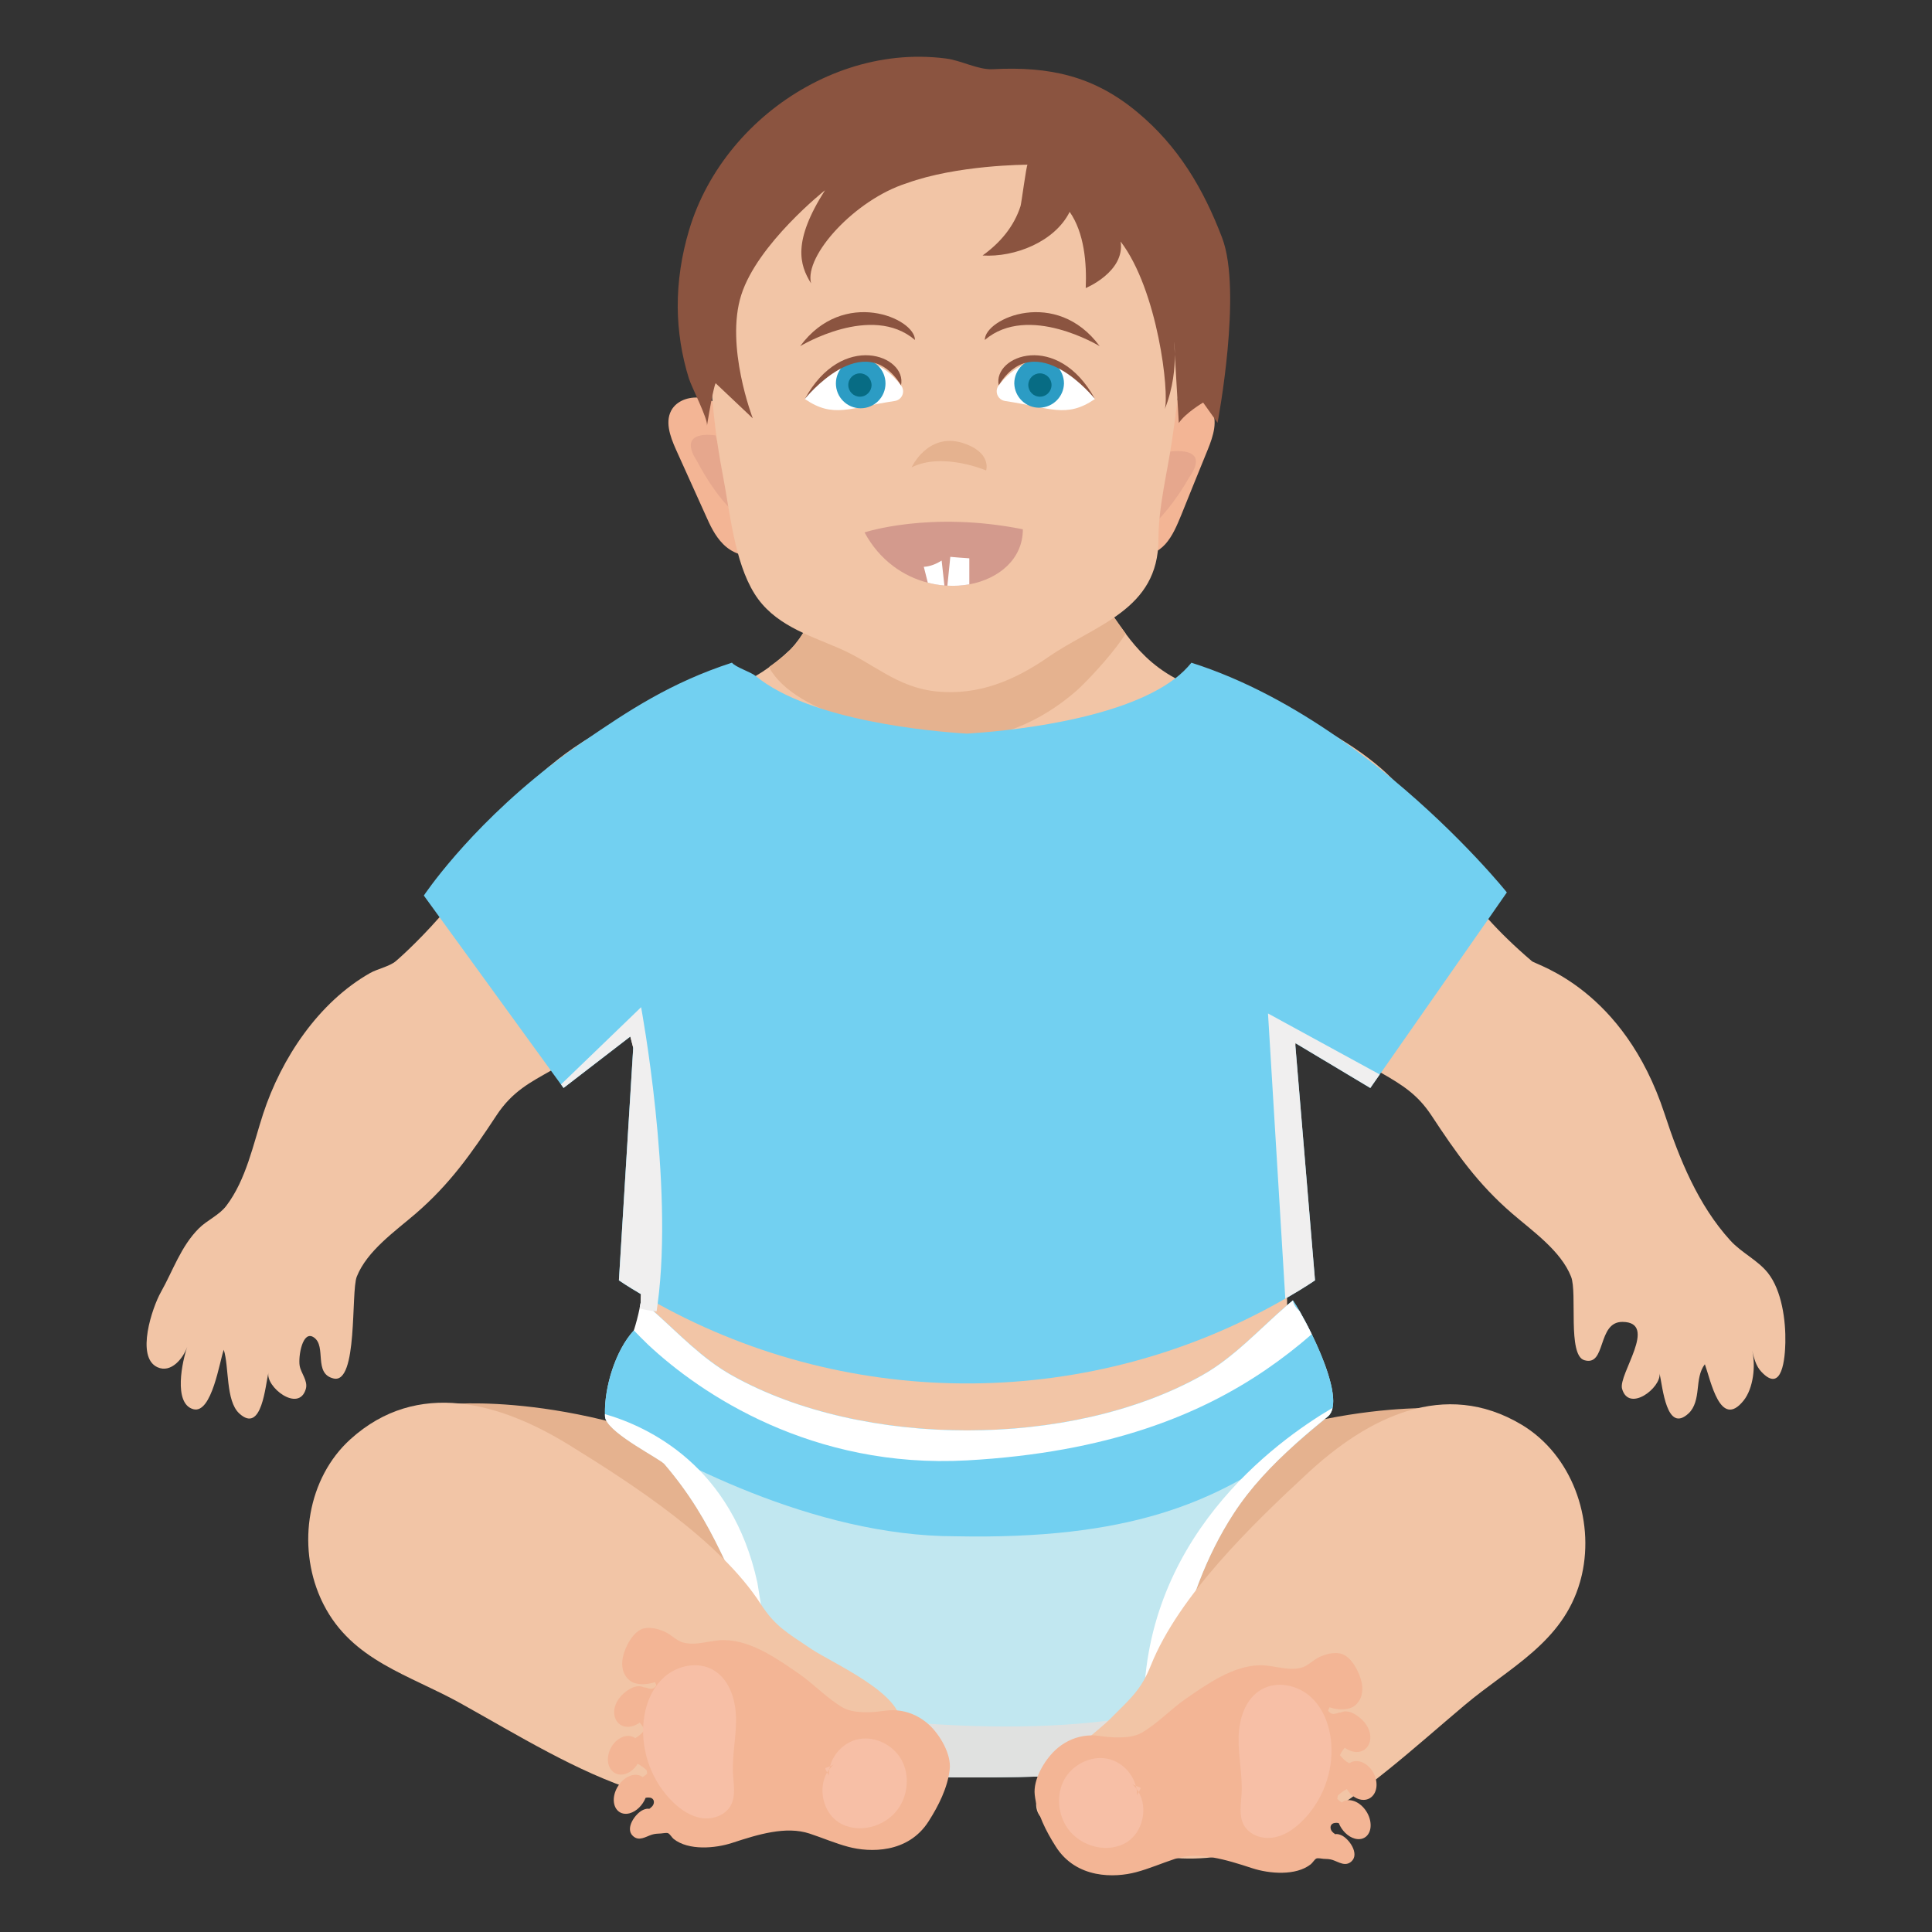 <?xml version="1.0" encoding="utf-8"?>
<!-- Generator: Adobe Illustrator 16.0.0, SVG Export Plug-In . SVG Version: 6.00 Build 0)  -->
<!DOCTYPE svg PUBLIC "-//W3C//DTD SVG 1.1//EN" "http://www.w3.org/Graphics/SVG/1.1/DTD/svg11.dtd">
<svg version="1.1" id="Layer_1" xmlns="http://www.w3.org/2000/svg" xmlns:xlink="http://www.w3.org/1999/xlink" x="0px" y="0px"
	 width="85px" height="85px" viewBox="0 0 85 85" enable-background="new 0 0 85 85" xml:space="preserve">
<rect x="0" y="0" width="85" height="85" fill="#333333" stroke="none"/>
<g>
	<path fill="#E5B28F" d="M32.849,64.797c-7.369-3.686-13.236-3.006-13.244-3.006c-0.434,0.051-1.045,1.657-1.168,1.969
		c-0.707,1.781-0.666,3.737-0.07,5.546c1.178,3.585,3.812,7.129,7.719,7.87c2.75,0.521,9.842,0.888,11.252-2.46
		C38.632,71.648,35.112,66.496,32.849,64.797z M64.128,61.997c-0.008,0-5.877-0.683-13.244,3.003
		c-2.264,1.698-5.783,6.853-4.488,9.919c1.41,3.351,8.502,2.983,11.252,2.463c3.906-0.741,6.543-4.285,7.723-7.873
		c0.592-1.809,0.635-3.762-0.072-5.546C65.175,63.653,64.562,62.048,64.128,61.997z"/>
	<path fill="#F2C5A6" d="M76.13,54.579c-1.424-1.562-2.248-3.598-2.896-5.577c-1.805-5.505-5.633-6.54-5.838-6.715
		c-0.777-0.664-1.402-1.277-1.916-1.848c-2.346-2.604-2.389-4.329-4.244-6.189c-0.572-0.575-1.316-1.159-2.354-1.789
		c-0.561-0.338-1.137-0.653-1.723-0.945c-1.162-0.729-2.35-0.718-3.561-0.987c-0.75-0.169-1.367-0.406-1.887-0.686
		c-1.039-0.561-1.686-1.289-2.188-1.966c-0.43-0.577-0.752-1.114-1.115-1.478c-0.326-0.318-0.688-0.499-1.191-0.439
		c-0.617,0-1.453,0.859-2.27,1.301c-0.305,0.173-0.51,0.245-0.713,0.328c-0.059,0.021-0.936,0.293-0.965,0.262
		c-0.629,0.111-1.076,0.116-1.729,0c-0.021,0.021-0.322-0.039-0.721-0.173c-0.072-0.026-0.146-0.051-0.223-0.079
		c-0.174-0.067-0.346-0.141-0.512-0.222c-0.008-0.002-0.01-0.004-0.018-0.007l-0.131-0.064l-0.146-0.081
		c-0.049-0.026-0.096-0.055-0.143-0.084c-0.633-0.381-1.477-1.176-2.055-1.181c-0.027-0.003-0.053-0.007-0.076-0.007
		c-0.037-0.003-0.074-0.003-0.111,0c-0.398,0.002-0.719,0.169-0.998,0.431c-0.016,0.013-0.029,0.026-0.045,0.039
		c-0.023,0.021-0.043,0.046-0.068,0.068c-0.027,0.027-0.057,0.06-0.082,0.092c-0.053,0.061-0.105,0.126-0.16,0.193
		c-0.043,0.059-0.086,0.113-0.131,0.175c-0.021,0.028-0.043,0.062-0.064,0.095c-0.033,0.051-0.07,0.104-0.104,0.155
		c-0.037,0.056-0.072,0.112-0.111,0.172c-0.033,0.054-0.068,0.107-0.102,0.163c-0.121,0.187-0.238,0.369-0.359,0.545
		c-0.033,0.046-0.062,0.09-0.1,0.134c-0.029,0.041-0.061,0.079-0.092,0.118c-0.016,0.021-0.031,0.044-0.051,0.062
		c-0.031,0.038-0.062,0.074-0.098,0.109c-0.039,0.045-0.08,0.087-0.125,0.126c-0.076,0.073-0.154,0.143-0.232,0.211
		c-0.223,0.196-0.441,0.368-0.654,0.521c-0.199,0.142-0.393,0.27-0.582,0.379c-2.211,1.294-3.914,0.66-5.693,1.837
		c-0.639,0.303-1.258,0.645-1.854,1.022c-0.025,0.018-0.051,0.034-0.078,0.051c-0.5,0.317-0.979,0.668-1.432,1.051
		c-0.008,0.005-0.016,0.012-0.023,0.015c-0.867,0.736-1.664,1.622-2.135,2.651c-0.701,1.529-1.764,2.931-2.693,3.984
		c-1.047,1.187-1.922,1.936-1.926,1.936c-0.268,0.229-0.812,0.341-1.129,0.521c-2.27,1.289-3.906,3.752-4.705,6.192
		c-0.441,1.348-0.746,2.896-1.619,4.046c-0.314,0.417-0.848,0.635-1.209,0.996c-0.795,0.793-1.137,1.858-1.676,2.813
		c-0.363,0.644-1.123,2.852-0.145,3.297c0.604,0.273,1.129-0.396,1.309-0.895C8.028,59.845,7.603,61.763,8.511,62
		c0.812,0.211,1.158-2.152,1.334-2.615c0.24,0.753,0.08,2.244,0.68,2.799c1.004,0.929,1.15-1.273,1.289-1.806
		c-0.162,0.621,1.336,1.809,1.643,0.723c0.098-0.355-0.219-0.69-0.273-1.016c-0.068-0.405,0.125-1.59,0.627-1.243
		c0.568,0.39-0.037,1.597,0.869,1.806c1.074,0.247,0.754-3.812,1.016-4.479c0.451-1.141,1.703-2.008,2.598-2.78
		c1.5-1.297,2.438-2.628,3.553-4.322c0.703-1.065,1.508-1.459,2.396-1.966c0.33-0.187,0.67-0.391,1.021-0.646
		c0.352-0.258,1.492-0.919,2.299-1.55c0.004,0.011,0.004,0.018,0.006,0.024c0.041,0.201,0.098,0.431,0.162,0.676
		c0.043,0.16,0.084,0.328,0.131,0.502c0.244,0.909,0.523,1.966,0.57,2.832c0.113,2.18,0.221,4.401-0.086,6.553
		c-0.066,0.498-0.129,0.979-0.148,1.443c-0.008,0.131-0.01,0.259-0.01,0.385v0.058l0.006,0.198c0.021,0.535,0.113,1.057,0.316,1.58
		c0.119,0.299,0.268,0.584,0.441,0.854c1.617,2.519,4.92,3.9,7.613,4.904c1.885,0.699,3.854,1.25,5.844,1.5
		c1.992-0.25,3.957-0.801,5.844-1.5c2.604-0.971,5.771-2.294,7.443-4.651c0.059-0.083,0.113-0.168,0.17-0.253
		c0.553-0.865,0.744-1.704,0.762-2.581c0.002-0.111,0.002-0.224-0.004-0.335c-0.01-0.516-0.076-1.047-0.154-1.602
		c-0.303-2.15-0.197-4.373-0.082-6.554c0.045-0.911,0.354-2.027,0.604-2.97c0.008-0.024,0.012-0.048,0.018-0.069
		c0.1-0.369,0.188-0.708,0.244-0.995c1.525,1.188,2.635,1.796,3.508,2.293c0.951,0.543,1.609,0.961,2.211,1.869
		c1.115,1.694,2.053,3.025,3.555,4.322c0.895,0.773,2.146,1.642,2.594,2.78c0.283,0.715-0.164,3.452,0.582,3.674
		c0.979,0.294,0.553-1.698,1.684-1.684c1.594,0.017-0.201,2.313-0.023,2.941c0.299,1.061,1.729-0.044,1.65-0.676
		c0.137,0.601,0.305,2.663,1.277,1.76c0.283-0.262,0.359-0.677,0.4-1.062c0.043-0.385,0.078-0.793,0.316-1.1
		c0.26,0.715,0.676,2.875,1.701,1.602c0.439-0.544,0.539-1.545,0.381-2.206c0.078,0.332,0.164,0.681,0.4,0.931
		c0.934,1.004,1.045-0.64,1.059-1.282c0.021-0.957-0.152-2.286-0.768-3.063C77.333,55.441,76.618,55.116,76.13,54.579L76.13,54.579z
		"/>
	<path fill="#C1E7F0" d="M57.179,57.69c-0.092-0.162-0.189-0.321-0.297-0.477c-1.338,1.101-2.488,2.453-4.012,3.304
		c-2.893,1.619-6.617,2.414-10.326,2.414c-3.711,0-7.438-0.795-10.328-2.414c-1.52-0.851-2.674-2.203-4.012-3.304
		c-0.064,0.419,0.01,0.969-0.314,1.317c-0.785,0.847-1.301,2.448-1.273,3.684c-0.002,0.036,0,0.069,0.002,0.105
		c0.004,0.039,0.014,0.079,0.029,0.121c0.271,0.69,2.389,1.737,2.586,1.972c1.135,1.331,1.826,2.529,2.479,3.873
		c0.402,0.834,0.951,1.964,1.305,3.508c0.23,1.001,0.346,2.024,0.34,3.052c0,0.754-0.059,1.588-0.219,2.497
		c0.219,0.041,0.439,0.077,0.664,0.116c2.582,0.442,5.197,0.688,7.818,0.733c0.312,0.008,0.617,0.008,0.922,0.008
		c3.215,0,5.529-0.072,7.836-0.425c0.215-0.034,0.432-0.066,0.65-0.108c0.07-0.011,0.146-0.024,0.217-0.036
		c0.004-0.199,0.01-0.403,0.023-0.608c0.029-0.58,0.088-1.186,0.162-1.789c0.104-0.832,0.244-1.658,0.396-2.409
		c0.432-2.169,1.227-4.357,2.436-6.22c0.752-1.161,1.701-2.152,2.727-3.071c0.002-0.003,0.002-0.006,0.006-0.008
		c0.465-0.412,0.939-0.813,1.422-1.204c0.105-0.088,0.174-0.219,0.207-0.378c0.166-0.734-0.371-2.132-0.914-3.243
		C57.546,58.357,57.368,58.021,57.179,57.69L57.179,57.69z"/>
	<path fill="#72D0F1" d="M57.179,57.69c-0.092-0.162-0.189-0.321-0.297-0.477c-1.338,1.101-2.488,2.453-4.012,3.304
		c-2.893,1.619-6.617,2.414-10.326,2.414c-3.711,0-7.438-0.795-10.328-2.414c-1.52-0.851-2.674-2.203-4.012-3.304
		c-0.064,0.419,0.01,0.969-0.314,1.317c-0.811,0.87-1.334,2.544-1.271,3.788c0.004,0.039,0.014,0.08,0.029,0.121
		c2.811,1.741,9.127,5.151,15.383,5.151c7.584,0.152,11.408-1.438,14.957-4.062c0.004-0.002,0.004-0.005,0.008-0.007
		c0.465-0.412,0.939-0.813,1.42-1.205c0.605-0.493-0.043-2.269-0.705-3.621C57.546,58.357,57.368,58.021,57.179,57.69L57.179,57.69z
		"/>
	<path fill="#FFFFFF" d="M56.882,57.215c-0.086,0.069-0.17,0.143-0.256,0.213c-1.229,1.059-2.332,2.295-3.756,3.091
		c-2.895,1.619-6.617,2.414-10.326,2.414c-3.711,0-7.438-0.795-10.33-2.414c-1.311-0.731-2.346-1.841-3.463-2.834
		c-0.18-0.16-0.361-0.316-0.549-0.47c-0.004,0.035-0.01,0.07-0.018,0.105c-0.014,0.079-0.029,0.16-0.043,0.239
		c-0.068,0.328-0.152,0.652-0.254,0.972c0.184,0.192,0.389,0.4,0.621,0.624c2.334,2.19,7.234,5.474,14.035,5.096
		c6.213-0.345,10.244-2.005,13.152-3.99c0.701-0.48,1.375-1.001,2.016-1.561c-0.164-0.343-0.344-0.68-0.533-1.01
		C57.03,57.549,56.909,57.397,56.882,57.215z"/>
	<path fill="#E5B28F" d="M46.341,27.346c-1.801,0.662-3.9,0.979-5.74,0.253c-0.008-0.003-0.016-0.005-0.023-0.01
		c-0.029-0.014-0.064-0.021-0.094-0.034c-0.027-0.009-0.057-0.021-0.082-0.034c-0.041-0.014-0.082-0.031-0.121-0.053
		c-0.062-0.026-0.131-0.054-0.191-0.09c-0.006-0.003-0.01-0.005-0.018-0.007l-0.131-0.065c-0.023-0.015-0.051-0.029-0.076-0.044
		l-0.068-0.036c-0.049-0.027-0.096-0.056-0.143-0.085c-0.678-0.4-1.322-0.904-2.053-1.181h-0.008
		c-0.023-0.003-0.047-0.007-0.07-0.007c-0.281-0.016-0.582,0.061-0.91,0.272c-0.07,0.046-0.137,0.101-0.201,0.157
		c-0.014,0.013-0.029,0.027-0.043,0.039c-0.023,0.021-0.043,0.046-0.068,0.067c-0.027,0.028-0.057,0.062-0.082,0.093
		c-0.053,0.061-0.105,0.126-0.158,0.193c-0.047,0.059-0.092,0.113-0.133,0.175c-0.021,0.028-0.043,0.062-0.064,0.095
		c-0.033,0.052-0.07,0.104-0.104,0.155c-0.037,0.057-0.072,0.113-0.111,0.173c-0.033,0.054-0.068,0.106-0.102,0.162
		c-0.121,0.187-0.238,0.37-0.359,0.545c-0.033,0.046-0.066,0.09-0.1,0.134c-0.027,0.041-0.061,0.08-0.092,0.119
		c-0.016,0.021-0.031,0.043-0.051,0.062c-0.031,0.037-0.062,0.075-0.098,0.109c-0.039,0.046-0.082,0.085-0.125,0.126
		c-0.078,0.073-0.154,0.144-0.232,0.211c-0.211,0.181-0.432,0.351-0.66,0.51c0,0.005,0.002,0.007,0.006,0.012
		c1.178,2.147,5.787,2.971,7.816,3.135c2.107,0.17,4.158-0.744,5.715-2.113c0.254-0.223,1.074-1.047,1.744-1.918
		c0.145-0.19,0.285-0.387,0.418-0.588c-0.432-0.577-0.752-1.115-1.115-1.478C47.571,26.722,46.657,27.229,46.341,27.346
		L46.341,27.346z"/>
	<path fill="#F3B595" d="M32.157,18.161c-0.371-0.304-0.791-0.574-1.271-0.651c-0.482-0.08-1.027,0.07-1.299,0.461
		c-0.361,0.525-0.109,1.222,0.15,1.801c0.434,0.959,0.865,1.917,1.299,2.877c0.203,0.459,0.418,0.929,0.781,1.29
		c0.357,0.361,0.902,0.597,1.41,0.471c0.812-0.203,1.102-1.179,1.07-1.982C34.237,20.806,33.442,19.223,32.157,18.161z"/>
	<path fill="#E6A78D" d="M30.661,20.282c0.924,1.742,1.744,2.355,1.744,2.355l-0.922-3.48
		C31.483,19.157,29.741,18.849,30.661,20.282z"/>
	<path fill="#F3B595" d="M52.106,17.51c-0.434,0.077-0.812,0.349-1.146,0.651c-1.152,1.062-1.871,2.646-1.924,4.265
		c-0.029,0.805,0.23,1.779,0.965,1.981c0.455,0.127,0.945-0.108,1.271-0.47c0.322-0.361,0.514-0.832,0.703-1.29
		c0.387-0.96,0.773-1.918,1.166-2.877c0.234-0.58,0.463-1.274,0.133-1.801C53.032,17.58,52.542,17.429,52.106,17.51z"/>
	<path fill="#E6A78D" d="M51.433,19.873l-1.006,3.482c0,0,0.893-0.616,1.896-2.355C53.327,19.566,51.433,19.873,51.433,19.873z"/>
	<path fill="#F2C5A6" d="M48.634,5.188c-2.793-2.161-7.094-2.727-10.705-1.729c-3.428,0.949-6.238,3.3-6.564,7.022
		c-0.303,3.461-0.221,7.016,0.438,10.432c0.311,1.608,0.504,3.788,1.391,5.206c0.84,1.346,2.326,1.804,3.703,2.393
		c1.566,0.674,2.537,1.73,4.316,1.91c1.826,0.182,3.42-0.484,4.893-1.505c2.068-1.436,4.861-2.065,4.861-5.189
		c0-1.447,0.389-2.919,0.596-4.347C52.241,14.774,52.899,8.489,48.634,5.188L48.634,5.188z"/>
	<path fill="#E5B28F" d="M42.292,19.469c-1.5-0.41-2.184,1.093-2.184,1.093c1.365-0.684,3.277,0.136,3.277,0.136
		S43.659,19.878,42.292,19.469z"/>
	<path fill="#D39A8D" d="M38.036,23.424c0.664,1.23,1.707,1.937,2.783,2.213c0.24,0.062,0.482,0.104,0.73,0.124
		c0.043,0.005,0.088,0.007,0.133,0.007c0.32,0.019,0.645-0.002,0.965-0.058c1.312-0.245,2.355-1.123,2.355-2.424
		C40.905,22.467,38.036,23.424,38.036,23.424L38.036,23.424z"/>
	<path fill="#FFFFFF" d="M40.644,24.938l0.176,0.698c0.24,0.062,0.482,0.104,0.73,0.124l-0.121-1.096
		C41.187,24.812,40.929,24.922,40.644,24.938z M41.681,25.767c0.322,0.02,0.646-0.001,0.965-0.058v-1.145
		c-0.277-0.018-0.559-0.039-0.836-0.065L41.681,25.767L41.681,25.767z"/>
	<path fill="#8B5440" d="M51.659,15.026l0.029,0.559C51.688,15.241,51.659,15.026,51.659,15.026z"/>
	<path fill="#8B5440" d="M50.042,4.938c-1.912-1.592-3.85-2.026-6.373-1.893c-0.639,0.032-1.393-0.392-2.057-0.472
		c-0.729-0.093-1.465-0.101-2.195-0.023c-1.381,0.146-2.725,0.594-3.938,1.27c-2.428,1.348-4.361,3.623-5.16,6.295
		c-0.33,1.104-0.51,2.256-0.502,3.411c0.01,1.062,0.176,2.115,0.492,3.127c0.119,0.38,0.844,1.779,0.795,2.073
		c0.291-1.767,0.381-1.866,0.381-1.866l1.635,1.546c0,0-1.225-3.176-0.508-5.428c0.715-2.254,3.684-4.607,3.684-4.607
		c-1.432,2.252-1.125,3.274-0.613,4.095c-0.309-1.228,1.947-3.685,4.199-4.401c2.229-0.812,5.262-0.818,5.326-0.818
		c-0.049,0-0.27,1.699-0.307,1.816c-0.291,0.912-0.906,1.629-1.672,2.178c1.434,0.09,3.186-0.617,3.832-1.92
		c0.643,0.922,0.754,2.252,0.707,3.353c0,0,1.738-0.718,1.535-2.048c1.639,2.148,2.15,6.655,1.943,7.374
		c0.379-0.948,0.447-1.855,0.441-2.412l-0.029-0.559c0,0,0.029,0.213,0.029,0.559l0.176,3.023c0.295-0.444,1.07-0.9,1.07-0.9
		l0.635,0.89c0,0,1.102-5.783,0.199-8.143C52.944,8.301,51.839,6.432,50.042,4.938z"/>
	<path fill="#FFFFFF" d="M35.409,17.554c1.26,0.862,1.947,0.388,3.959,0.087c0.326-0.049,0.477-0.43,0.271-0.688
		C37.556,14.304,35.409,17.554,35.409,17.554z"/>
	<path fill="#2C9CC4" d="M37.866,15.778c-0.604,0-1.09,0.486-1.09,1.092c0,0.603,0.486,1.093,1.09,1.093s1.092-0.49,1.092-1.093
		C38.958,16.265,38.47,15.778,37.866,15.778z"/>
	<path fill="#076C84" d="M37.833,16.426c-0.283,0.001-0.512,0.229-0.512,0.512s0.229,0.515,0.512,0.515
		c0.281,0,0.512-0.23,0.512-0.515C38.341,16.654,38.114,16.427,37.833,16.426z"/>
	<path fill="#8B5440" d="M35.409,17.554c0,0,2.594-3.249,4.232-0.602C39.915,15.64,37.046,14.55,35.409,17.554z"/>
	<path fill="#FFFFFF" d="M43.94,16.952c-0.146,0.188-0.111,0.458,0.078,0.604c0.057,0.045,0.127,0.073,0.197,0.085
		c2.008,0.301,2.699,0.775,3.959-0.087C48.175,17.554,46.03,14.304,43.94,16.952z"/>
	<path fill="#2C9CC4" d="M45.718,15.778c-0.604,0-1.094,0.486-1.094,1.092c0.016,0.604,0.516,1.082,1.117,1.067
		c0.586-0.014,1.057-0.483,1.07-1.067C46.81,16.266,46.321,15.777,45.718,15.778L45.718,15.778L45.718,15.778z"/>
	<path fill="#076C84" d="M45.751,16.426c-0.281,0.001-0.51,0.229-0.51,0.512s0.227,0.515,0.51,0.515s0.512-0.23,0.512-0.515
		C46.263,16.654,46.034,16.426,45.751,16.426L45.751,16.426z"/>
	<path fill="#8B5440" d="M43.94,16.952c1.639-2.647,4.234,0.602,4.234,0.602C46.536,14.55,43.669,15.64,43.94,16.952z"/>
	<g>
		<path fill="#8B5440" d="M35.204,15.23c0,0,3.139-1.909,5.051-0.273C40.255,14.002,37.114,12.637,35.204,15.23z M43.327,14.957
			c1.914-1.636,5.055,0.273,5.055,0.273C46.47,12.637,43.327,14.002,43.327,14.957z"/>
	</g>
	<path fill="#72D0F1" d="M61.233,34.25c-0.758-0.63-1.543-1.228-2.352-1.789c-1.926-1.34-4.121-2.561-6.463-3.304
		c-0.209,0.255-0.445,0.484-0.707,0.686c-2.459,1.891-7.65,2.339-9.168,2.434c-1.547-0.095-6.891-0.56-9.293-2.534
		c-0.221-0.183-0.881-0.382-1.047-0.588c-2.705,0.878-4.57,2.126-6.502,3.447c-0.023,0.019-0.051,0.034-0.078,0.051
		c-0.486,0.336-0.963,0.687-1.43,1.051c-0.008,0.005-0.018,0.012-0.023,0.015c-3.654,2.854-5.523,5.682-5.523,5.682l0.693,0.955
		l4.9,6.749l0.441,0.608l0.113,0.154l2.934-2.26l0.168-0.131l-0.039,0.633l-0.629,10.223c0,0,0.338,0.236,0.965,0.604
		c0.066,0.04,0.135,0.081,0.205,0.122c0.178,0.104,0.355,0.206,0.537,0.3c8.59,4.749,19.082,4.678,27.611-0.223
		c0.023-0.015,0.051-0.029,0.074-0.041c0.021-0.013,0.041-0.024,0.064-0.036c0.756-0.438,1.17-0.728,1.17-0.728l-0.867-10.36
		l-0.008-0.084l0.023,0.015l3.285,1.966l0.414-0.595l0.053-0.071l4.721-6.759l0.82-1.179C66.3,39.262,64.337,36.818,61.233,34.25z"
		/>
	<path fill="#FFFFFF" d="M26.616,62.215c-0.002,0.037,0,0.07,0.002,0.105c0.002,0.039,0.012,0.08,0.029,0.121
		c0.271,0.691,2.389,1.738,2.586,1.973c1.135,1.33,1.826,2.529,2.48,3.873c0.402,0.834,0.949,1.964,1.305,3.508
		c0.262,1.142,0.549,3.083,0.121,5.549c0.219,0.04,0.438,0.077,0.664,0.116c0.406-1.033,0.424-2.327-0.479-7.818
		C32.206,64.487,28.528,62.77,26.616,62.215L26.616,62.215z M50.325,75.478c0,0.883,0.02,1.645,0.053,2.299
		c0.291-0.045,0.58-0.093,0.869-0.146c0.029-1.522,0.281-3.313,0.58-4.808c0.432-2.17,1.227-4.357,2.438-6.22
		c0.752-1.162,1.701-2.152,2.725-3.071c0.002-0.003,0.002-0.006,0.008-0.008c0.463-0.412,0.938-0.813,1.42-1.205
		c0.107-0.087,0.176-0.218,0.209-0.378C56.095,63.429,50.165,67.738,50.325,75.478L50.325,75.478z"/>
	<path fill="#E0E1E0" d="M33.358,74.846c0,0.753-0.059,1.587-0.219,2.497c0.219,0.04,0.439,0.077,0.664,0.116
		c2.582,0.441,5.197,0.688,7.818,0.732c0.312,0.009,0.617,0.009,0.922,0.009c3.215,0,5.529-0.072,7.836-0.425
		c0.215-0.034,0.432-0.067,0.65-0.108c0.088-0.209,0.168-0.426,0.24-0.646c0.197-0.602,0.34-1.221,0.422-1.849
		c-0.086,0.02-0.172,0.041-0.26,0.061C44.692,76.804,36.28,75.424,33.358,74.846L33.358,74.846z"/>
	<path fill="#F0EFEF" d="M27.567,44.929l-2.883,2.78l0.111,0.154l2.934-2.26c0.041,0.16,0.084,0.328,0.131,0.502l-0.629,10.223
		c0,0,0.338,0.237,0.965,0.605c-0.008,0.131-0.01,0.259-0.01,0.385c-0.014,0.08-0.029,0.16-0.045,0.24
		c0.008,0.002,0.02,0.008,0.029,0.01c0.008,0,0.016,0.002,0.021,0.005c0.227,0.064,0.461,0.104,0.697,0.121
		c0.016-0.11,0.033-0.223,0.047-0.339c0.711-5.319-0.729-13.043-0.729-13.043L27.567,44.929L27.567,44.929z M56.548,57.134
		c0.025-0.014,0.053-0.028,0.074-0.04c0.023-0.013,0.043-0.024,0.064-0.037c0.756-0.438,1.17-0.728,1.17-0.728L56.989,45.97
		l-0.008-0.085l0.023,0.015l3.285,1.967l0.414-0.595l-4.916-2.684L56.548,57.134L56.548,57.134z"/>
	<path fill="#F2C5A6" d="M35.679,72.539c-1.061-0.719-1.57-0.979-2.211-1.972c-1.795-2.777-5.584-5.237-8.406-6.98
		c-3.041-1.879-6.689-2.932-9.637-0.274c-1.906,1.719-2.352,4.674-1.33,6.981c0.045,0.103,0.092,0.199,0.141,0.296
		c1.26,2.475,3.768,3.091,6.023,4.346c5.061,2.814,10.385,6.474,16.174,3.166c0.754-0.431,3.031-1.163,3.178-2.208
		C39.794,74.541,36.585,73.153,35.679,72.539z"/>
	<g>
		<path fill="#F3B595" d="M39.644,75.272c-0.229-0.038-0.459-0.04-0.688-0.008c-0.133,0.018-0.266,0.034-0.396,0.046
			c-0.105,0.01-0.213,0.021-0.32,0.022c-0.064,0.002-0.133,0.002-0.197,0c-0.299-0.008-0.67-0.044-0.938-0.194
			c-0.705-0.397-1.297-1.047-1.967-1.51c-0.945-0.649-2.061-1.442-3.24-1.469c-0.635-0.019-1.225,0.269-1.848,0.104
			c-0.275-0.07-0.521-0.347-0.793-0.468c-0.281-0.126-0.607-0.218-0.916-0.155c-0.479,0.101-0.852,0.837-0.939,1.277
			c-0.078,0.388-0.008,0.771,0.312,1.025c0.23,0.182,0.68,0.208,1.104,0.064c0.018,0.049,0.041,0.098,0.062,0.147
			c-0.193,0.271-0.363,0.084-0.553,0.082c-0.082-0.035-0.168-0.053-0.258-0.048c-0.131,0.011-0.275,0.061-0.432,0.164
			c-1.125,0.754-0.543,2.034,0.422,1.493c0.031-0.017,0.059-0.036,0.088-0.056c0.074,0.09,0.152,0.185,0.209,0.325
			c-0.123,0.159-0.264,0.282-0.408,0.36c-0.086-0.062-0.191-0.099-0.299-0.1c-0.396-0.007-0.791,0.369-0.885,0.839
			c-0.092,0.468,0.152,0.855,0.549,0.863c0.285,0.005,0.57-0.191,0.74-0.479c0.15,0.082,0.309,0.199,0.396,0.288
			c0.01,0.049,0.018,0.098,0.025,0.146c-0.064,0.061-0.133,0.113-0.199,0.157c-0.125-0.098-0.293-0.132-0.482-0.08
			c-0.41,0.109-0.764,0.571-0.789,1.032c-0.023,0.461,0.287,0.746,0.695,0.639c0.303-0.082,0.576-0.356,0.707-0.683
			c0.062-0.014,0.129-0.015,0.193-0.005c0.092,0.015,0.184,0.088,0.168,0.224c-0.018,0.129-0.105,0.196-0.201,0.268
			c-0.072-0.016-0.16-0.003-0.271,0.046c-0.334,0.146-0.811,0.81-0.453,1.144c0.27,0.256,0.561,0.034,0.834-0.053
			c0.133-0.044,0.27-0.048,0.408-0.054c0.078-0.004,0.236-0.04,0.307-0.012c0.084,0.035,0.17,0.192,0.248,0.255
			c0.656,0.519,1.834,0.414,2.572,0.172c1.146-0.376,2.371-0.752,3.408-0.409c0.572,0.188,1.125,0.429,1.707,0.583
			c0.93,0.248,2.623,0.302,3.529-1.124c0.432-0.677,0.836-1.469,0.928-2.281c0.078-0.674-0.428-1.518-0.904-1.963
			C40.528,75.561,40.095,75.347,39.644,75.272L39.644,75.272z"/>
		<g>
			<path fill="#F7BFA6" d="M37.778,76.514c-0.602,0.116-1.105,0.61-1.258,1.194c0.047-0.018,0.096-0.041,0.154-0.07
				c-0.074,0.061-0.133,0.133-0.188,0.206c-0.018,0.092-0.021,0.185-0.018,0.276c-0.023-0.049-0.051-0.096-0.078-0.142
				c-0.406,0.693-0.195,1.74,0.506,2.194c0.828,0.535,2.047,0.218,2.617-0.59c0.436-0.613,0.516-1.478,0.158-2.139
				C39.315,76.782,38.521,76.374,37.778,76.514L37.778,76.514z"/>
			<path fill="#F7BFA6" d="M36.521,77.709c-0.25,0.104-0.26,0.041-0.129,0.271c0.029-0.047,0.061-0.093,0.096-0.136
				C36.495,77.799,36.507,77.755,36.521,77.709z M31.368,73.465c-0.668-0.378-1.559-0.196-2.135,0.311s-0.863,1.279-0.926,2.046
				c-0.105,1.276,0.393,2.592,1.318,3.479c0.354,0.34,0.787,0.626,1.275,0.691c0.49,0.064,1.033-0.142,1.26-0.577
				c0.211-0.405,0.117-0.891,0.09-1.347c-0.049-0.823,0.146-1.646,0.133-2.47C32.368,74.772,32.085,73.869,31.368,73.465
				L31.368,73.465z"/>
		</g>
	</g>
	<path fill="#F2C5A6" d="M66.952,62.685c-3.402-2.041-6.781-0.311-9.406,2.116c-2.434,2.254-5.682,5.393-6.91,8.464
		c-0.438,1.096-0.887,1.449-1.791,2.358c-0.773,0.777-3.654,2.754-3.215,4.046c0.34,0.999,2.719,1.282,3.541,1.559
		c6.312,2.133,10.838-2.478,15.266-6.208c1.975-1.665,4.316-2.751,5.078-5.422c0.027-0.104,0.059-0.209,0.082-0.317
		C70.155,66.819,69.153,64.007,66.952,62.685L66.952,62.685z"/>
	<g>
		<path fill="#F3B595" d="M59.661,77.48c-0.107,0.002-0.211,0.036-0.299,0.098c-0.146-0.075-0.285-0.199-0.408-0.358
			c0.059-0.141,0.135-0.235,0.209-0.325c0.029,0.021,0.057,0.039,0.088,0.056c0.965,0.541,1.547-0.738,0.422-1.492
			c-0.154-0.104-0.301-0.154-0.432-0.164c-0.088-0.005-0.176,0.012-0.258,0.048c-0.189,0.002-0.357,0.187-0.553-0.082
			c0.023-0.052,0.045-0.101,0.062-0.148c0.428,0.145,0.873,0.116,1.104-0.064c0.32-0.254,0.391-0.639,0.312-1.025
			c-0.09-0.442-0.461-1.18-0.941-1.276c-0.307-0.063-0.635,0.025-0.916,0.154c-0.27,0.121-0.516,0.397-0.791,0.468
			c-0.623,0.163-1.215-0.12-1.848-0.105c-1.178,0.029-2.293,0.819-3.238,1.472c-0.672,0.463-1.264,1.112-1.969,1.51
			c-0.27,0.15-0.641,0.188-0.938,0.193c-0.066,0.003-0.133,0-0.199,0c-0.107-0.005-0.213-0.012-0.32-0.021
			c-0.133-0.014-0.266-0.029-0.396-0.049c-0.229-0.03-0.459-0.026-0.688,0.011c-0.453,0.074-0.885,0.288-1.238,0.62
			c-0.475,0.445-0.98,1.29-0.902,1.964c0.092,0.812,0.496,1.602,0.928,2.279c0.906,1.427,2.6,1.373,3.529,1.125
			c0.582-0.154,1.135-0.396,1.707-0.584c1.037-0.345,2.262,0.034,3.406,0.409c0.742,0.242,1.918,0.348,2.576-0.175
			c0.076-0.058,0.164-0.215,0.246-0.252c0.072-0.029,0.229,0.007,0.307,0.013c0.141,0.005,0.275,0.007,0.41,0.052
			c0.271,0.09,0.562,0.31,0.832,0.056c0.355-0.334-0.117-0.999-0.453-1.146c-0.111-0.048-0.197-0.061-0.271-0.045
			c-0.096-0.07-0.184-0.139-0.201-0.268c-0.016-0.135,0.076-0.208,0.168-0.223c0.062-0.013,0.127-0.011,0.193,0.005
			c0.131,0.324,0.402,0.599,0.707,0.681c0.408,0.109,0.719-0.177,0.693-0.638c-0.023-0.46-0.377-0.923-0.787-1.032
			c-0.191-0.051-0.357-0.018-0.482,0.08c-0.07-0.047-0.137-0.101-0.197-0.158c0.006-0.048,0.016-0.097,0.023-0.145
			c0.09-0.091,0.246-0.206,0.396-0.289c0.17,0.285,0.455,0.482,0.742,0.478c0.396-0.007,0.639-0.395,0.547-0.862
			C60.45,77.849,60.056,77.474,59.661,77.48L59.661,77.48z"/>
		<g>
			<path fill="#F7BFA6" d="M50.022,78.98c0.004-0.093-0.002-0.185-0.018-0.275c-0.059-0.073-0.117-0.146-0.189-0.206
				c0.059,0.031,0.111,0.054,0.154,0.072c-0.154-0.587-0.656-1.08-1.26-1.197c-0.738-0.141-1.537,0.271-1.893,0.934
				c-0.357,0.665-0.273,1.524,0.16,2.139c0.568,0.808,1.785,1.124,2.617,0.59c0.699-0.453,0.912-1.501,0.5-2.194
				C50.079,78.88,50.052,78.926,50.022,78.98L50.022,78.98z"/>
			<path fill="#F7BFA6" d="M50.099,78.841c0.131-0.229,0.121-0.167-0.125-0.27c0.01,0.043,0.025,0.088,0.031,0.134
				C50.04,78.749,50.071,78.795,50.099,78.841L50.099,78.841z M57.642,74.636c-0.574-0.507-1.467-0.688-2.133-0.311
				c-0.721,0.404-1.004,1.309-1.016,2.133c-0.014,0.823,0.178,1.646,0.131,2.47c-0.027,0.456-0.121,0.943,0.09,1.348
				c0.229,0.436,0.771,0.642,1.26,0.575c0.488-0.062,0.922-0.35,1.275-0.69c0.926-0.888,1.424-2.2,1.318-3.479
				C58.505,75.915,58.218,75.142,57.642,74.636z"/>
		</g>
	</g>
</g>
</svg>
